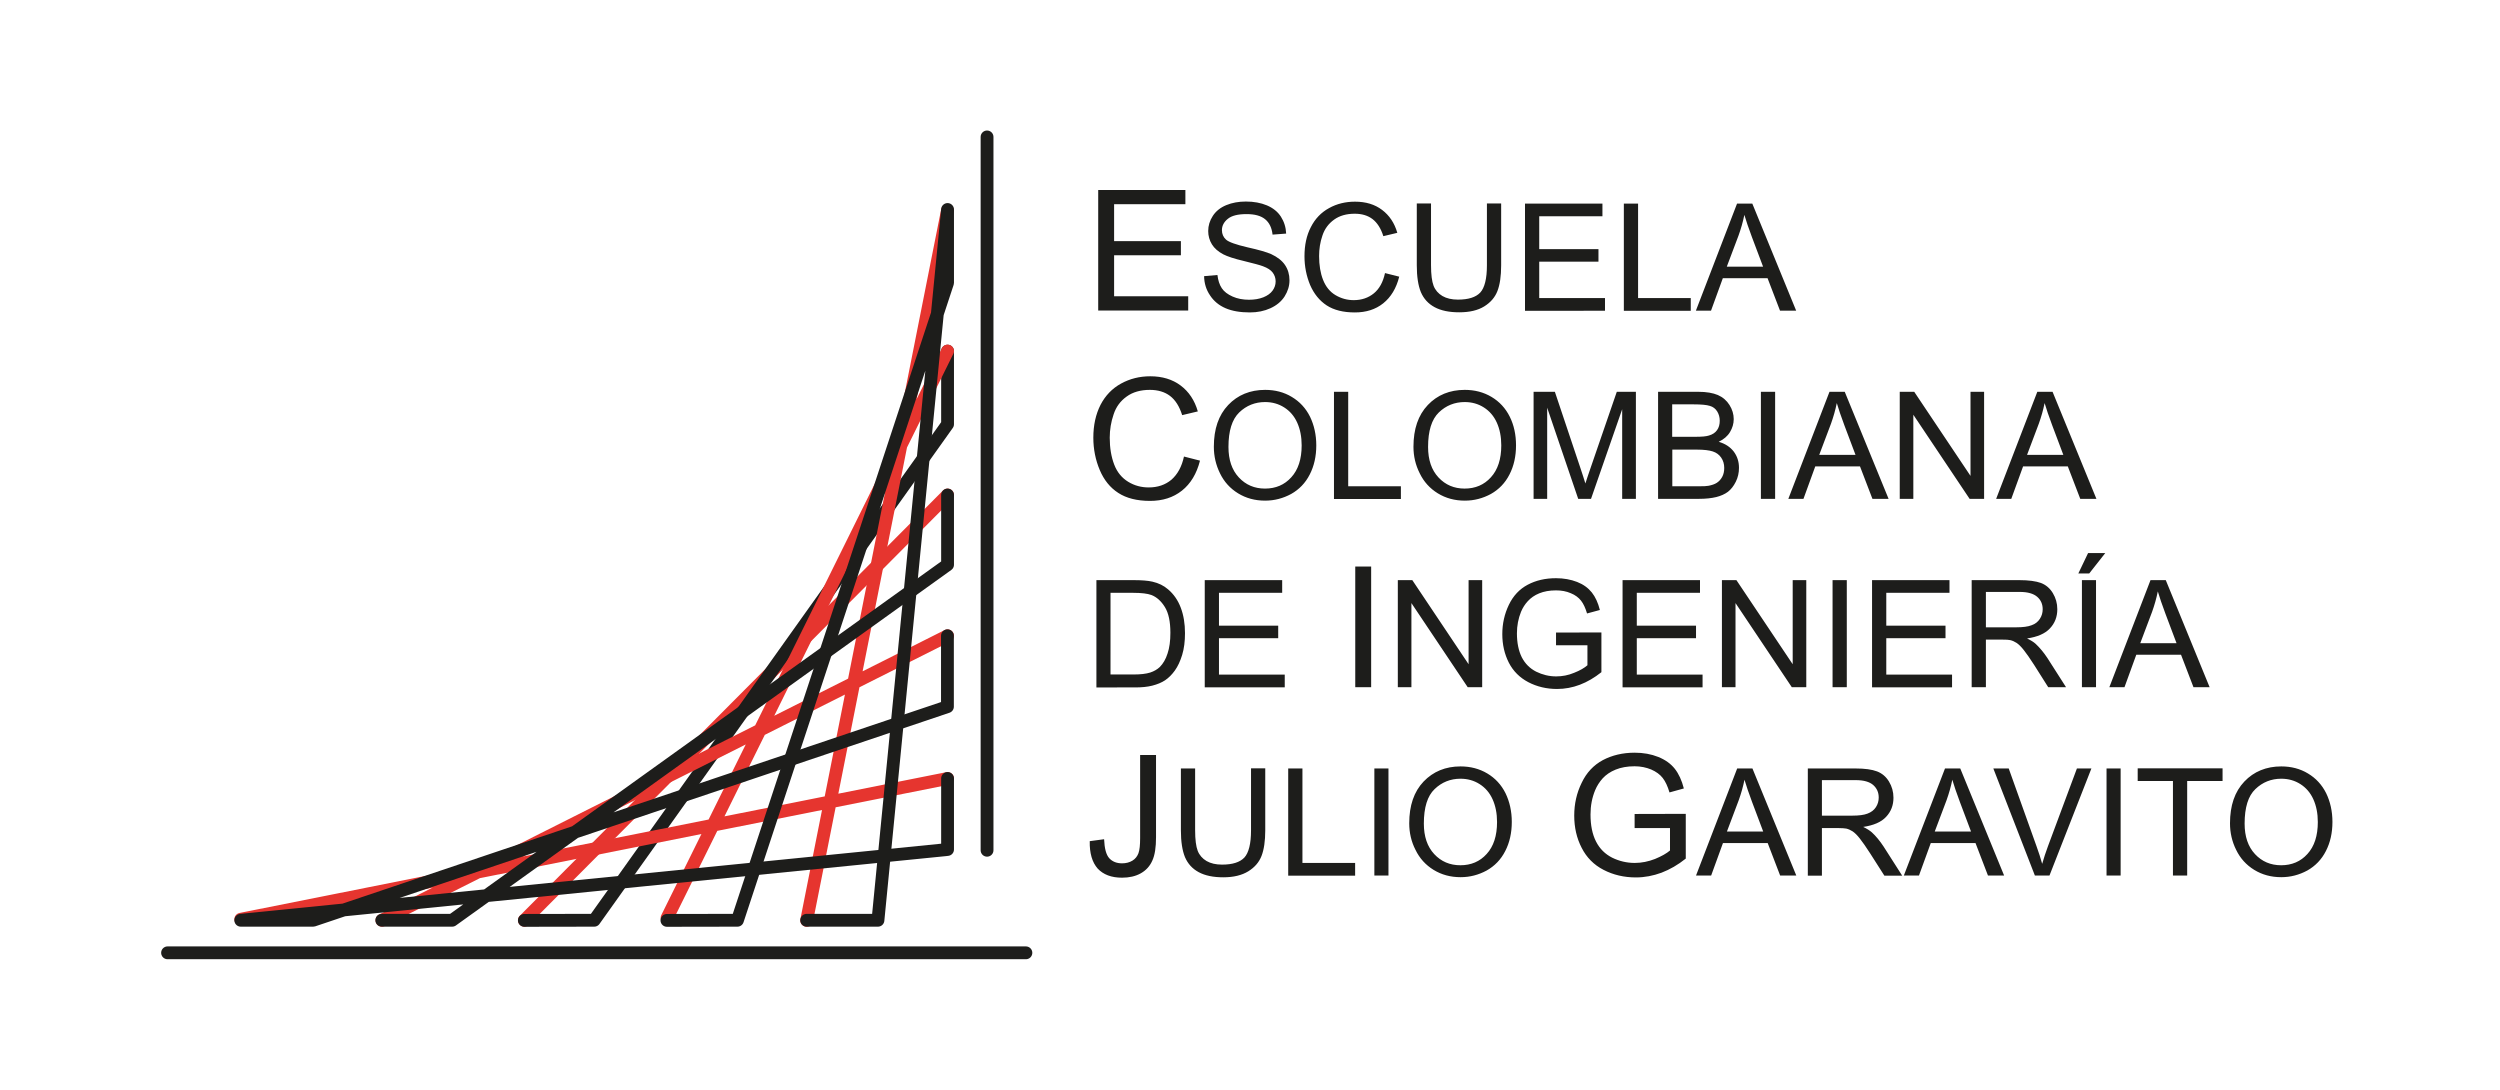 <?xml version="1.0" encoding="utf-8"?>
<!-- Generator: Adobe Illustrator 23.0.3, SVG Export Plug-In . SVG Version: 6.00 Build 0)  -->
<svg version="1.1" id="Layer_1" xmlns="http://www.w3.org/2000/svg" xmlns:xlink="http://www.w3.org/1999/xlink" x="0px" y="0px"
	 viewBox="0 0 195 85" style="enable-background:new 0 0 195 85;" xml:space="preserve">
<style type="text/css">
	.st0{fill-rule:evenodd;clip-rule:evenodd;fill:#1D1D1B;}
	.st1{fill:none;stroke:#E6352F;stroke-linecap:round;stroke-linejoin:round;stroke-miterlimit:22.926;}
	.st2{fill:none;stroke:#1D1D1B;stroke-linecap:round;stroke-linejoin:round;stroke-miterlimit:22.926;}
</style>
<path class="st0" d="M85.66,24.23v-9.41h6.8v1.11h-5.56v2.88h5.21v1.1h-5.21v3.2h5.78v1.11H85.66L85.66,24.23z M93.92,21.54
	l1.04-0.09c0.05,0.42,0.16,0.76,0.34,1.03c0.18,0.27,0.46,0.48,0.84,0.65c0.38,0.17,0.81,0.25,1.28,0.25c0.42,0,0.79-0.06,1.12-0.19
	c0.32-0.13,0.56-0.3,0.72-0.52c0.16-0.22,0.24-0.46,0.24-0.72c0-0.26-0.08-0.49-0.23-0.69c-0.15-0.2-0.4-0.36-0.75-0.49
	c-0.23-0.09-0.72-0.22-1.49-0.41c-0.77-0.18-1.3-0.36-1.61-0.52c-0.4-0.21-0.7-0.47-0.89-0.78c-0.19-0.31-0.29-0.66-0.29-1.04
	c0-0.42,0.12-0.81,0.36-1.18c0.24-0.37,0.59-0.65,1.05-0.84c0.46-0.19,0.97-0.28,1.53-0.28c0.62,0,1.16,0.1,1.64,0.3
	c0.47,0.2,0.84,0.49,1.09,0.88c0.25,0.39,0.39,0.83,0.41,1.32l-1.06,0.08c-0.06-0.53-0.25-0.93-0.58-1.2
	c-0.33-0.27-0.81-0.4-1.45-0.4c-0.67,0-1.16,0.12-1.46,0.37c-0.3,0.24-0.46,0.54-0.46,0.88c0,0.3,0.11,0.55,0.32,0.74
	c0.21,0.19,0.77,0.39,1.67,0.6c0.9,0.2,1.51,0.38,1.85,0.53c0.49,0.23,0.85,0.51,1.08,0.85c0.23,0.34,0.35,0.74,0.35,1.19
	c0,0.45-0.13,0.86-0.38,1.26c-0.25,0.39-0.62,0.7-1.1,0.92c-0.48,0.22-1.01,0.33-1.61,0.33c-0.76,0-1.39-0.11-1.9-0.33
	c-0.51-0.22-0.91-0.55-1.2-0.99C94.08,22.6,93.93,22.1,93.92,21.54L93.92,21.54z M108.03,21.3l1.11,0.28
	c-0.23,0.91-0.65,1.6-1.25,2.08c-0.6,0.48-1.34,0.71-2.21,0.71c-0.9,0-1.63-0.18-2.2-0.55c-0.56-0.37-0.99-0.9-1.29-1.59
	c-0.29-0.7-0.44-1.44-0.44-2.24c0-0.87,0.16-1.63,0.5-2.28c0.33-0.65,0.8-1.14,1.42-1.48c0.61-0.34,1.29-0.5,2.02-0.5
	c0.84,0,1.54,0.21,2.11,0.64c0.57,0.43,0.97,1.02,1.19,1.79l-1.09,0.26c-0.19-0.61-0.48-1.05-0.84-1.33
	c-0.37-0.28-0.83-0.42-1.39-0.42c-0.64,0-1.18,0.15-1.61,0.46c-0.43,0.31-0.74,0.72-0.91,1.24c-0.18,0.52-0.26,1.05-0.26,1.6
	c0,0.71,0.1,1.33,0.31,1.86c0.21,0.53,0.53,0.93,0.97,1.19c0.44,0.26,0.91,0.39,1.42,0.39c0.62,0,1.14-0.18,1.57-0.53
	C107.59,22.53,107.88,22,108.03,21.3L108.03,21.3z M115.98,15.87h1.11v4.83c0,0.84-0.1,1.51-0.29,2c-0.19,0.49-0.53,0.89-1.03,1.2
	c-0.5,0.31-1.15,0.46-1.95,0.46c-0.78,0-1.42-0.13-1.92-0.4c-0.5-0.27-0.85-0.66-1.07-1.17c-0.21-0.51-0.32-1.21-0.32-2.09v-4.83
	h1.11v4.82c0,0.73,0.07,1.26,0.2,1.6c0.13,0.34,0.37,0.61,0.69,0.8c0.33,0.19,0.73,0.28,1.21,0.28c0.81,0,1.39-0.18,1.74-0.55
	c0.34-0.37,0.52-1.08,0.52-2.12V15.87L115.98,15.87z M118.95,24.23v-8.35h6.04v0.99h-4.93v2.56h4.62v0.98h-4.62v2.84h5.13v0.99
	H118.95L118.95,24.23z M126.66,24.23v-8.35h1.11v7.37h4.11v0.99H126.66L126.66,24.23z M132.28,24.23l3.21-8.35h1.19l3.42,8.35h-1.26
	l-0.97-2.53h-3.49l-0.92,2.53H132.28L132.28,24.23z M134.69,20.8h2.83l-0.87-2.31c-0.26-0.7-0.46-1.28-0.59-1.73
	c-0.11,0.54-0.26,1.07-0.45,1.6L134.69,20.8L134.69,20.8z M92.35,35.61l1.25,0.32c-0.26,1.02-0.73,1.8-1.41,2.34
	c-0.68,0.54-1.51,0.8-2.49,0.8c-1.01,0-1.84-0.21-2.47-0.62c-0.64-0.41-1.12-1.01-1.45-1.79c-0.33-0.78-0.5-1.63-0.5-2.52
	c0-0.98,0.19-1.83,0.56-2.56c0.38-0.73,0.91-1.28,1.6-1.66c0.69-0.38,1.45-0.57,2.28-0.57c0.94,0,1.73,0.24,2.37,0.72
	c0.64,0.48,1.09,1.15,1.34,2.02l-1.22,0.29c-0.22-0.69-0.53-1.18-0.95-1.5c-0.41-0.31-0.94-0.47-1.57-0.47
	c-0.72,0-1.33,0.17-1.81,0.52c-0.49,0.35-0.83,0.81-1.02,1.4c-0.2,0.58-0.3,1.19-0.3,1.81c0,0.8,0.12,1.5,0.35,2.1
	c0.23,0.6,0.6,1.04,1.09,1.34c0.49,0.3,1.03,0.44,1.6,0.44c0.7,0,1.29-0.2,1.77-0.6C91.85,37,92.18,36.4,92.35,35.61L92.35,35.61z
	 M94.68,34.85c0-1.39,0.37-2.47,1.12-3.26c0.74-0.78,1.71-1.18,2.88-1.18c0.77,0,1.47,0.18,2.08,0.55c0.62,0.37,1.09,0.88,1.42,1.54
	c0.32,0.66,0.49,1.41,0.49,2.24c0,0.85-0.17,1.61-0.51,2.27c-0.34,0.67-0.83,1.17-1.45,1.52c-0.63,0.34-1.3,0.52-2.03,0.52
	c-0.79,0-1.49-0.19-2.11-0.57c-0.62-0.38-1.09-0.9-1.41-1.56C94.84,36.27,94.68,35.58,94.68,34.85L94.68,34.85z M95.82,34.86
	c0,1.01,0.27,1.8,0.81,2.38c0.54,0.58,1.22,0.87,2.04,0.87c0.83,0,1.52-0.29,2.05-0.88c0.54-0.59,0.81-1.42,0.81-2.49
	c0-0.68-0.12-1.27-0.35-1.78c-0.23-0.51-0.57-0.9-1.01-1.18c-0.44-0.28-0.94-0.42-1.49-0.42c-0.78,0-1.46,0.27-2.02,0.81
	C96.1,32.71,95.82,33.61,95.82,34.86L95.82,34.86z M104.05,38.91v-8.35h1.11v7.37h4.11v0.99H104.05L104.05,38.91z M110.25,34.85
	c0-1.39,0.37-2.47,1.12-3.26c0.74-0.78,1.71-1.18,2.88-1.18c0.77,0,1.47,0.18,2.09,0.55c0.62,0.37,1.09,0.88,1.42,1.54
	c0.33,0.66,0.49,1.41,0.49,2.24c0,0.85-0.17,1.61-0.51,2.27c-0.34,0.67-0.83,1.17-1.45,1.52c-0.63,0.34-1.3,0.52-2.03,0.52
	c-0.79,0-1.49-0.19-2.11-0.57c-0.62-0.38-1.09-0.9-1.41-1.56C110.41,36.27,110.25,35.58,110.25,34.85L110.25,34.85z M111.39,34.86
	c0,1.01,0.27,1.8,0.81,2.38c0.54,0.58,1.22,0.87,2.04,0.87c0.83,0,1.52-0.29,2.05-0.88c0.54-0.59,0.81-1.42,0.81-2.49
	c0-0.68-0.12-1.27-0.35-1.78c-0.23-0.51-0.57-0.9-1.01-1.18c-0.44-0.28-0.94-0.42-1.49-0.42c-0.78,0-1.46,0.27-2.02,0.81
	C111.67,32.71,111.39,33.61,111.39,34.86L111.39,34.86z M119.62,38.91v-8.35h1.66l1.98,5.91c0.18,0.55,0.32,0.96,0.4,1.24
	c0.1-0.3,0.24-0.75,0.45-1.34l2-5.81h1.49v8.35h-1.07v-6.99l-2.43,6.99h-1l-2.42-7.11v7.11H119.62L119.62,38.91z M129.33,38.91
	v-8.35h3.13c0.64,0,1.15,0.09,1.53,0.25c0.39,0.17,0.69,0.43,0.91,0.78c0.22,0.35,0.33,0.72,0.33,1.1c0,0.36-0.1,0.69-0.29,1.01
	c-0.19,0.32-0.49,0.57-0.88,0.76c0.51,0.15,0.89,0.4,1.17,0.76c0.27,0.36,0.41,0.78,0.41,1.27c0,0.39-0.08,0.75-0.25,1.09
	c-0.17,0.34-0.37,0.59-0.61,0.78c-0.24,0.18-0.55,0.32-0.91,0.41c-0.37,0.09-0.82,0.14-1.35,0.14H129.33L129.33,38.91z
	 M130.44,34.07h1.81c0.49,0,0.84-0.03,1.05-0.1c0.28-0.08,0.49-0.22,0.63-0.42c0.14-0.19,0.21-0.44,0.21-0.73
	c0-0.28-0.07-0.52-0.2-0.73c-0.13-0.21-0.32-0.36-0.57-0.43c-0.25-0.08-0.67-0.12-1.27-0.12h-1.67V34.07L130.44,34.07z
	 M130.44,37.93h2.08c0.36,0,0.61-0.01,0.75-0.04c0.25-0.05,0.47-0.12,0.64-0.23c0.17-0.11,0.31-0.26,0.42-0.46
	c0.11-0.2,0.16-0.44,0.16-0.7c0-0.31-0.08-0.58-0.24-0.81c-0.16-0.23-0.38-0.39-0.66-0.48c-0.28-0.09-0.69-0.14-1.22-0.14h-1.93
	V37.93L130.44,37.93z M137.35,38.91v-8.35h1.11v8.35H137.35L137.35,38.91z M139.49,38.91l3.21-8.35h1.19l3.42,8.35h-1.26l-0.97-2.53
	h-3.49l-0.92,2.53H139.49L139.49,38.91z M141.9,35.48h2.83l-0.87-2.31c-0.26-0.7-0.46-1.28-0.59-1.73c-0.11,0.54-0.26,1.07-0.45,1.6
	L141.9,35.48L141.9,35.48z M148.18,38.91v-8.35h1.13l4.39,6.56v-6.56h1.06v8.35h-1.13l-4.39-6.56v6.56H148.18L148.18,38.91z
	 M155.7,38.91l3.21-8.35h1.19l3.42,8.35h-1.26l-0.97-2.53h-3.49l-0.92,2.53H155.7L155.7,38.91z M158.11,35.48h2.83l-0.87-2.31
	c-0.26-0.7-0.46-1.28-0.59-1.73c-0.11,0.54-0.26,1.07-0.45,1.6L158.11,35.48L158.11,35.48z M85.52,53.6v-8.35h2.88
	c0.65,0,1.15,0.04,1.49,0.12c0.48,0.11,0.89,0.31,1.22,0.6c0.44,0.37,0.77,0.85,0.99,1.43c0.22,0.58,0.33,1.24,0.33,1.99
	c0,0.63-0.07,1.2-0.22,1.69c-0.15,0.49-0.34,0.9-0.57,1.22c-0.23,0.32-0.48,0.57-0.76,0.76c-0.27,0.18-0.61,0.32-1,0.42
	c-0.39,0.1-0.84,0.14-1.34,0.14H85.52L85.52,53.6z M86.63,52.61h1.78c0.55,0,0.98-0.05,1.3-0.15c0.31-0.1,0.56-0.25,0.75-0.43
	c0.26-0.26,0.47-0.61,0.61-1.06c0.15-0.44,0.22-0.98,0.22-1.61c0-0.87-0.14-1.54-0.43-2.01c-0.29-0.47-0.64-0.78-1.05-0.94
	c-0.3-0.11-0.77-0.17-1.43-0.17h-1.76V52.61L86.63,52.61z M93.97,53.6v-8.35h6.04v0.99h-4.93v2.56h4.62v0.98h-4.62v2.84h5.13v0.99
	H93.97L93.97,53.6z M105.71,53.6v-9.41h1.24v9.41H105.71L105.71,53.6z M109.03,53.6v-8.35h1.13l4.39,6.56v-6.56h1.06v8.35h-1.13
	l-4.39-6.56v6.56H109.03L109.03,53.6z M121.37,50.32v-0.98l3.54-0.01v3.1c-0.54,0.43-1.1,0.76-1.68,0.98
	c-0.58,0.22-1.17,0.33-1.78,0.33c-0.82,0-1.57-0.18-2.24-0.53c-0.67-0.35-1.18-0.86-1.52-1.52c-0.34-0.67-0.51-1.41-0.51-2.23
	c0-0.81,0.17-1.57,0.51-2.28c0.34-0.71,0.83-1.23,1.47-1.57c0.64-0.34,1.37-0.51,2.21-0.51c0.6,0,1.15,0.1,1.64,0.29
	c0.49,0.19,0.87,0.47,1.15,0.82c0.28,0.35,0.49,0.81,0.63,1.37l-1,0.27c-0.13-0.43-0.28-0.76-0.47-1c-0.19-0.24-0.45-0.44-0.8-0.58
	c-0.34-0.15-0.73-0.22-1.15-0.22c-0.51,0-0.94,0.08-1.31,0.23c-0.37,0.15-0.66,0.36-0.89,0.61c-0.23,0.25-0.4,0.52-0.53,0.83
	c-0.21,0.52-0.32,1.08-0.32,1.68c0,0.74,0.13,1.37,0.38,1.87c0.26,0.5,0.63,0.87,1.12,1.12c0.49,0.24,1.01,0.37,1.56,0.37
	c0.48,0,0.95-0.09,1.4-0.28c0.46-0.18,0.8-0.38,1.04-0.59v-1.56H121.37L121.37,50.32z M126.56,53.6v-8.35h6.04v0.99h-4.93v2.56h4.62
	v0.98h-4.62v2.84h5.13v0.99H126.56L126.56,53.6z M134.31,53.6v-8.35h1.13l4.39,6.56v-6.56h1.06v8.35h-1.13l-4.39-6.56v6.56H134.31
	L134.31,53.6z M142.94,53.6v-8.35h1.11v8.35H142.94L142.94,53.6z M146.02,53.6v-8.35h6.04v0.99h-4.93v2.56h4.62v0.98h-4.62v2.84
	h5.13v0.99H146.02L146.02,53.6z M153.79,53.6v-8.35h3.7c0.75,0,1.31,0.08,1.7,0.22c0.39,0.15,0.7,0.41,0.93,0.79
	c0.23,0.38,0.35,0.8,0.35,1.26c0,0.59-0.19,1.09-0.58,1.5c-0.38,0.41-0.98,0.66-1.78,0.78c0.29,0.14,0.52,0.28,0.67,0.42
	c0.32,0.3,0.63,0.67,0.92,1.11l1.45,2.27h-1.39l-1.1-1.74c-0.32-0.5-0.59-0.88-0.8-1.15c-0.21-0.27-0.4-0.45-0.56-0.56
	c-0.17-0.11-0.33-0.18-0.5-0.22c-0.13-0.03-0.33-0.04-0.62-0.04h-1.28v3.71H153.79L153.79,53.6z M154.9,48.93h2.38
	c0.5,0,0.9-0.05,1.18-0.16c0.29-0.1,0.5-0.27,0.65-0.5c0.15-0.23,0.22-0.48,0.22-0.75c0-0.39-0.14-0.72-0.43-0.97
	c-0.29-0.25-0.74-0.38-1.36-0.38h-2.64V48.93L154.9,48.93z M162.39,53.6v-8.35h1.1v8.35H162.39L162.39,53.6z M162.11,44.73
	l0.76-1.59h1.34l-1.25,1.59H162.11L162.11,44.73z M164.53,53.6l3.21-8.35h1.19l3.42,8.35h-1.26l-0.97-2.53h-3.49l-0.92,2.53H164.53
	L164.53,53.6z M166.94,50.17h2.83l-0.87-2.31c-0.26-0.7-0.46-1.28-0.59-1.73c-0.11,0.54-0.26,1.07-0.45,1.6L166.94,50.17
	L166.94,50.17z M85,65.61l1.12-0.15c0.03,0.72,0.16,1.21,0.4,1.48c0.24,0.26,0.57,0.4,1,0.4c0.31,0,0.58-0.07,0.81-0.21
	c0.23-0.14,0.38-0.34,0.47-0.58c0.09-0.25,0.13-0.64,0.13-1.18v-6.48h1.24v6.41c0,0.79-0.09,1.4-0.29,1.83
	c-0.19,0.43-0.49,0.76-0.9,0.99c-0.41,0.23-0.9,0.34-1.46,0.34c-0.83,0-1.46-0.24-1.9-0.71C85.19,67.26,84.98,66.55,85,65.61
	L85,65.61z M97.58,59.93h1.11v4.83c0,0.84-0.1,1.51-0.29,2c-0.19,0.49-0.53,0.89-1.03,1.2c-0.5,0.31-1.15,0.47-1.95,0.47
	c-0.78,0-1.42-0.13-1.92-0.4c-0.5-0.27-0.85-0.66-1.07-1.17c-0.21-0.51-0.32-1.21-0.32-2.09v-4.83h1.11v4.82
	c0,0.73,0.07,1.26,0.2,1.6c0.13,0.34,0.37,0.61,0.69,0.8c0.33,0.19,0.73,0.28,1.21,0.28c0.81,0,1.39-0.18,1.74-0.55
	c0.34-0.37,0.52-1.08,0.52-2.12V59.93L97.58,59.93z M100.48,68.29v-8.35h1.11v7.37h4.11v0.99H100.48L100.48,68.29z M107.2,68.29
	v-8.35h1.1v8.35H107.2L107.2,68.29z M109.92,64.22c0-1.39,0.37-2.47,1.12-3.26c0.75-0.78,1.71-1.18,2.88-1.18
	c0.77,0,1.47,0.18,2.09,0.55c0.62,0.37,1.09,0.88,1.42,1.54c0.32,0.66,0.49,1.41,0.49,2.24c0,0.85-0.17,1.61-0.51,2.27
	c-0.34,0.67-0.83,1.17-1.45,1.52c-0.63,0.34-1.3,0.52-2.03,0.52c-0.79,0-1.49-0.19-2.11-0.57c-0.62-0.38-1.09-0.9-1.41-1.56
	C110.08,65.65,109.92,64.95,109.92,64.22L109.92,64.22z M111.06,64.24c0,1.01,0.27,1.8,0.81,2.38c0.54,0.58,1.22,0.87,2.04,0.87
	c0.83,0,1.52-0.29,2.05-0.88c0.54-0.59,0.81-1.42,0.81-2.49c0-0.68-0.12-1.27-0.35-1.78c-0.23-0.51-0.57-0.9-1.01-1.18
	c-0.44-0.28-0.94-0.42-1.49-0.42c-0.78,0-1.46,0.27-2.02,0.81C111.34,62.08,111.06,62.98,111.06,64.24L111.06,64.24z M127.5,64.59
	v-1.1l3.99-0.01v3.49c-0.61,0.49-1.24,0.85-1.89,1.1c-0.65,0.24-1.32,0.37-2,0.37c-0.92,0-1.77-0.2-2.52-0.59
	c-0.76-0.39-1.33-0.97-1.71-1.72c-0.39-0.75-0.58-1.59-0.58-2.51c0-0.92,0.19-1.77,0.58-2.56c0.38-0.8,0.93-1.38,1.65-1.77
	c0.72-0.38,1.55-0.58,2.48-0.58c0.68,0,1.29,0.11,1.84,0.33c0.55,0.22,0.98,0.53,1.29,0.92c0.31,0.39,0.55,0.91,0.71,1.54
	l-1.12,0.31c-0.14-0.48-0.32-0.86-0.53-1.13c-0.21-0.27-0.51-0.49-0.9-0.66c-0.39-0.16-0.82-0.25-1.29-0.25
	c-0.57,0-1.06,0.09-1.48,0.26c-0.42,0.17-0.75,0.4-1.01,0.68c-0.25,0.28-0.45,0.59-0.59,0.93c-0.24,0.58-0.36,1.21-0.36,1.89
	c0,0.84,0.14,1.54,0.43,2.11c0.29,0.57,0.71,0.98,1.26,1.26c0.55,0.27,1.14,0.41,1.76,0.41c0.54,0,1.07-0.11,1.58-0.31
	c0.51-0.21,0.9-0.43,1.17-0.66v-1.75H127.5L127.5,64.59z M132.29,68.29l3.21-8.35h1.19l3.42,8.35h-1.26l-0.97-2.53h-3.49l-0.92,2.53
	H132.29L132.29,68.29z M134.7,64.86h2.83l-0.87-2.31c-0.26-0.7-0.46-1.28-0.59-1.73c-0.11,0.54-0.26,1.07-0.45,1.6L134.7,64.86
	L134.7,64.86z M141.01,68.29v-8.35h3.7c0.75,0,1.31,0.08,1.7,0.23c0.39,0.15,0.7,0.41,0.93,0.79c0.23,0.38,0.35,0.8,0.35,1.26
	c0,0.59-0.19,1.09-0.58,1.5c-0.38,0.41-0.98,0.66-1.78,0.78c0.29,0.14,0.51,0.28,0.67,0.42c0.32,0.29,0.63,0.67,0.92,1.11l1.45,2.27
	h-1.39l-1.11-1.74c-0.32-0.5-0.59-0.88-0.8-1.15c-0.21-0.27-0.4-0.45-0.56-0.56c-0.17-0.11-0.33-0.18-0.5-0.22
	c-0.13-0.02-0.33-0.04-0.62-0.04h-1.28v3.71H141.01L141.01,68.29z M142.11,63.62h2.38c0.5,0,0.9-0.05,1.18-0.16
	c0.29-0.11,0.5-0.27,0.65-0.5c0.15-0.23,0.22-0.48,0.22-0.75c0-0.4-0.14-0.72-0.43-0.98c-0.29-0.25-0.74-0.38-1.36-0.38h-2.64V63.62
	L142.11,63.62z M148.5,68.29l3.21-8.35h1.19l3.42,8.35h-1.26l-0.97-2.53h-3.49l-0.92,2.53H148.5L148.5,68.29z M150.91,64.86h2.83
	l-0.87-2.31c-0.26-0.7-0.46-1.28-0.59-1.73c-0.11,0.54-0.26,1.07-0.45,1.6L150.91,64.86L150.91,64.86z M158.72,68.29l-3.24-8.35h1.2
	l2.17,6.07c0.18,0.49,0.32,0.94,0.44,1.37c0.13-0.46,0.28-0.91,0.45-1.37l2.26-6.07h1.13l-3.27,8.35H158.72L158.72,68.29z
	 M164.31,68.29v-8.35h1.1v8.35H164.31L164.31,68.29z M169.49,68.29v-7.37h-2.75v-0.99h6.62v0.99h-2.76v7.37H169.49L169.49,68.29z
	 M173.94,64.22c0-1.39,0.37-2.47,1.12-3.26c0.74-0.78,1.71-1.18,2.88-1.18c0.77,0,1.47,0.18,2.08,0.55
	c0.62,0.37,1.09,0.88,1.42,1.54c0.32,0.66,0.49,1.41,0.49,2.24c0,0.85-0.17,1.61-0.51,2.27c-0.34,0.67-0.83,1.17-1.45,1.52
	c-0.63,0.34-1.3,0.52-2.03,0.52c-0.79,0-1.49-0.19-2.11-0.57c-0.62-0.38-1.09-0.9-1.41-1.56C174.1,65.65,173.94,64.95,173.94,64.22
	L173.94,64.22z M175.08,64.24c0,1.01,0.27,1.8,0.81,2.38c0.54,0.58,1.22,0.87,2.04,0.87c0.83,0,1.52-0.29,2.05-0.88
	c0.54-0.59,0.81-1.42,0.81-2.49c0-0.68-0.12-1.27-0.35-1.78c-0.23-0.51-0.57-0.9-1.01-1.18c-0.44-0.28-0.94-0.42-1.49-0.42
	c-0.78,0-1.46,0.27-2.02,0.81C175.36,62.08,175.08,62.98,175.08,64.24L175.08,64.24z"/>
<line class="st1" x1="40.9" y1="71.78" x2="73.91" y2="38.61"/>
<polyline class="st2" points="40.9,71.79 46.35,71.78 73.91,33.09 73.91,27.39 "/>
<path class="st1" d="M62.92,71.79L73.9,16.43 M52.03,71.6l21.88-44.22 M29.79,71.78l44.12-22.19 M18.78,71.7l55.13-10.98"/>
<path class="st2" d="M73.91,60.72v5.54l-55.13,5.52h5.65l49.47-16.66v-5.53 M73.91,38.61v5.44L35.27,71.78h-5.49"/>
<line class="st2" x1="76.99" y1="66.32" x2="76.99" y2="10.68"/>
<line class="st2" x1="80.02" y1="74.32" x2="13.07" y2="74.32"/>
<polyline class="st2" points="62.92,71.78 68.48,71.78 73.91,16.34 73.91,22.06 57.52,71.78 52.02,71.79 "/>
</svg>
